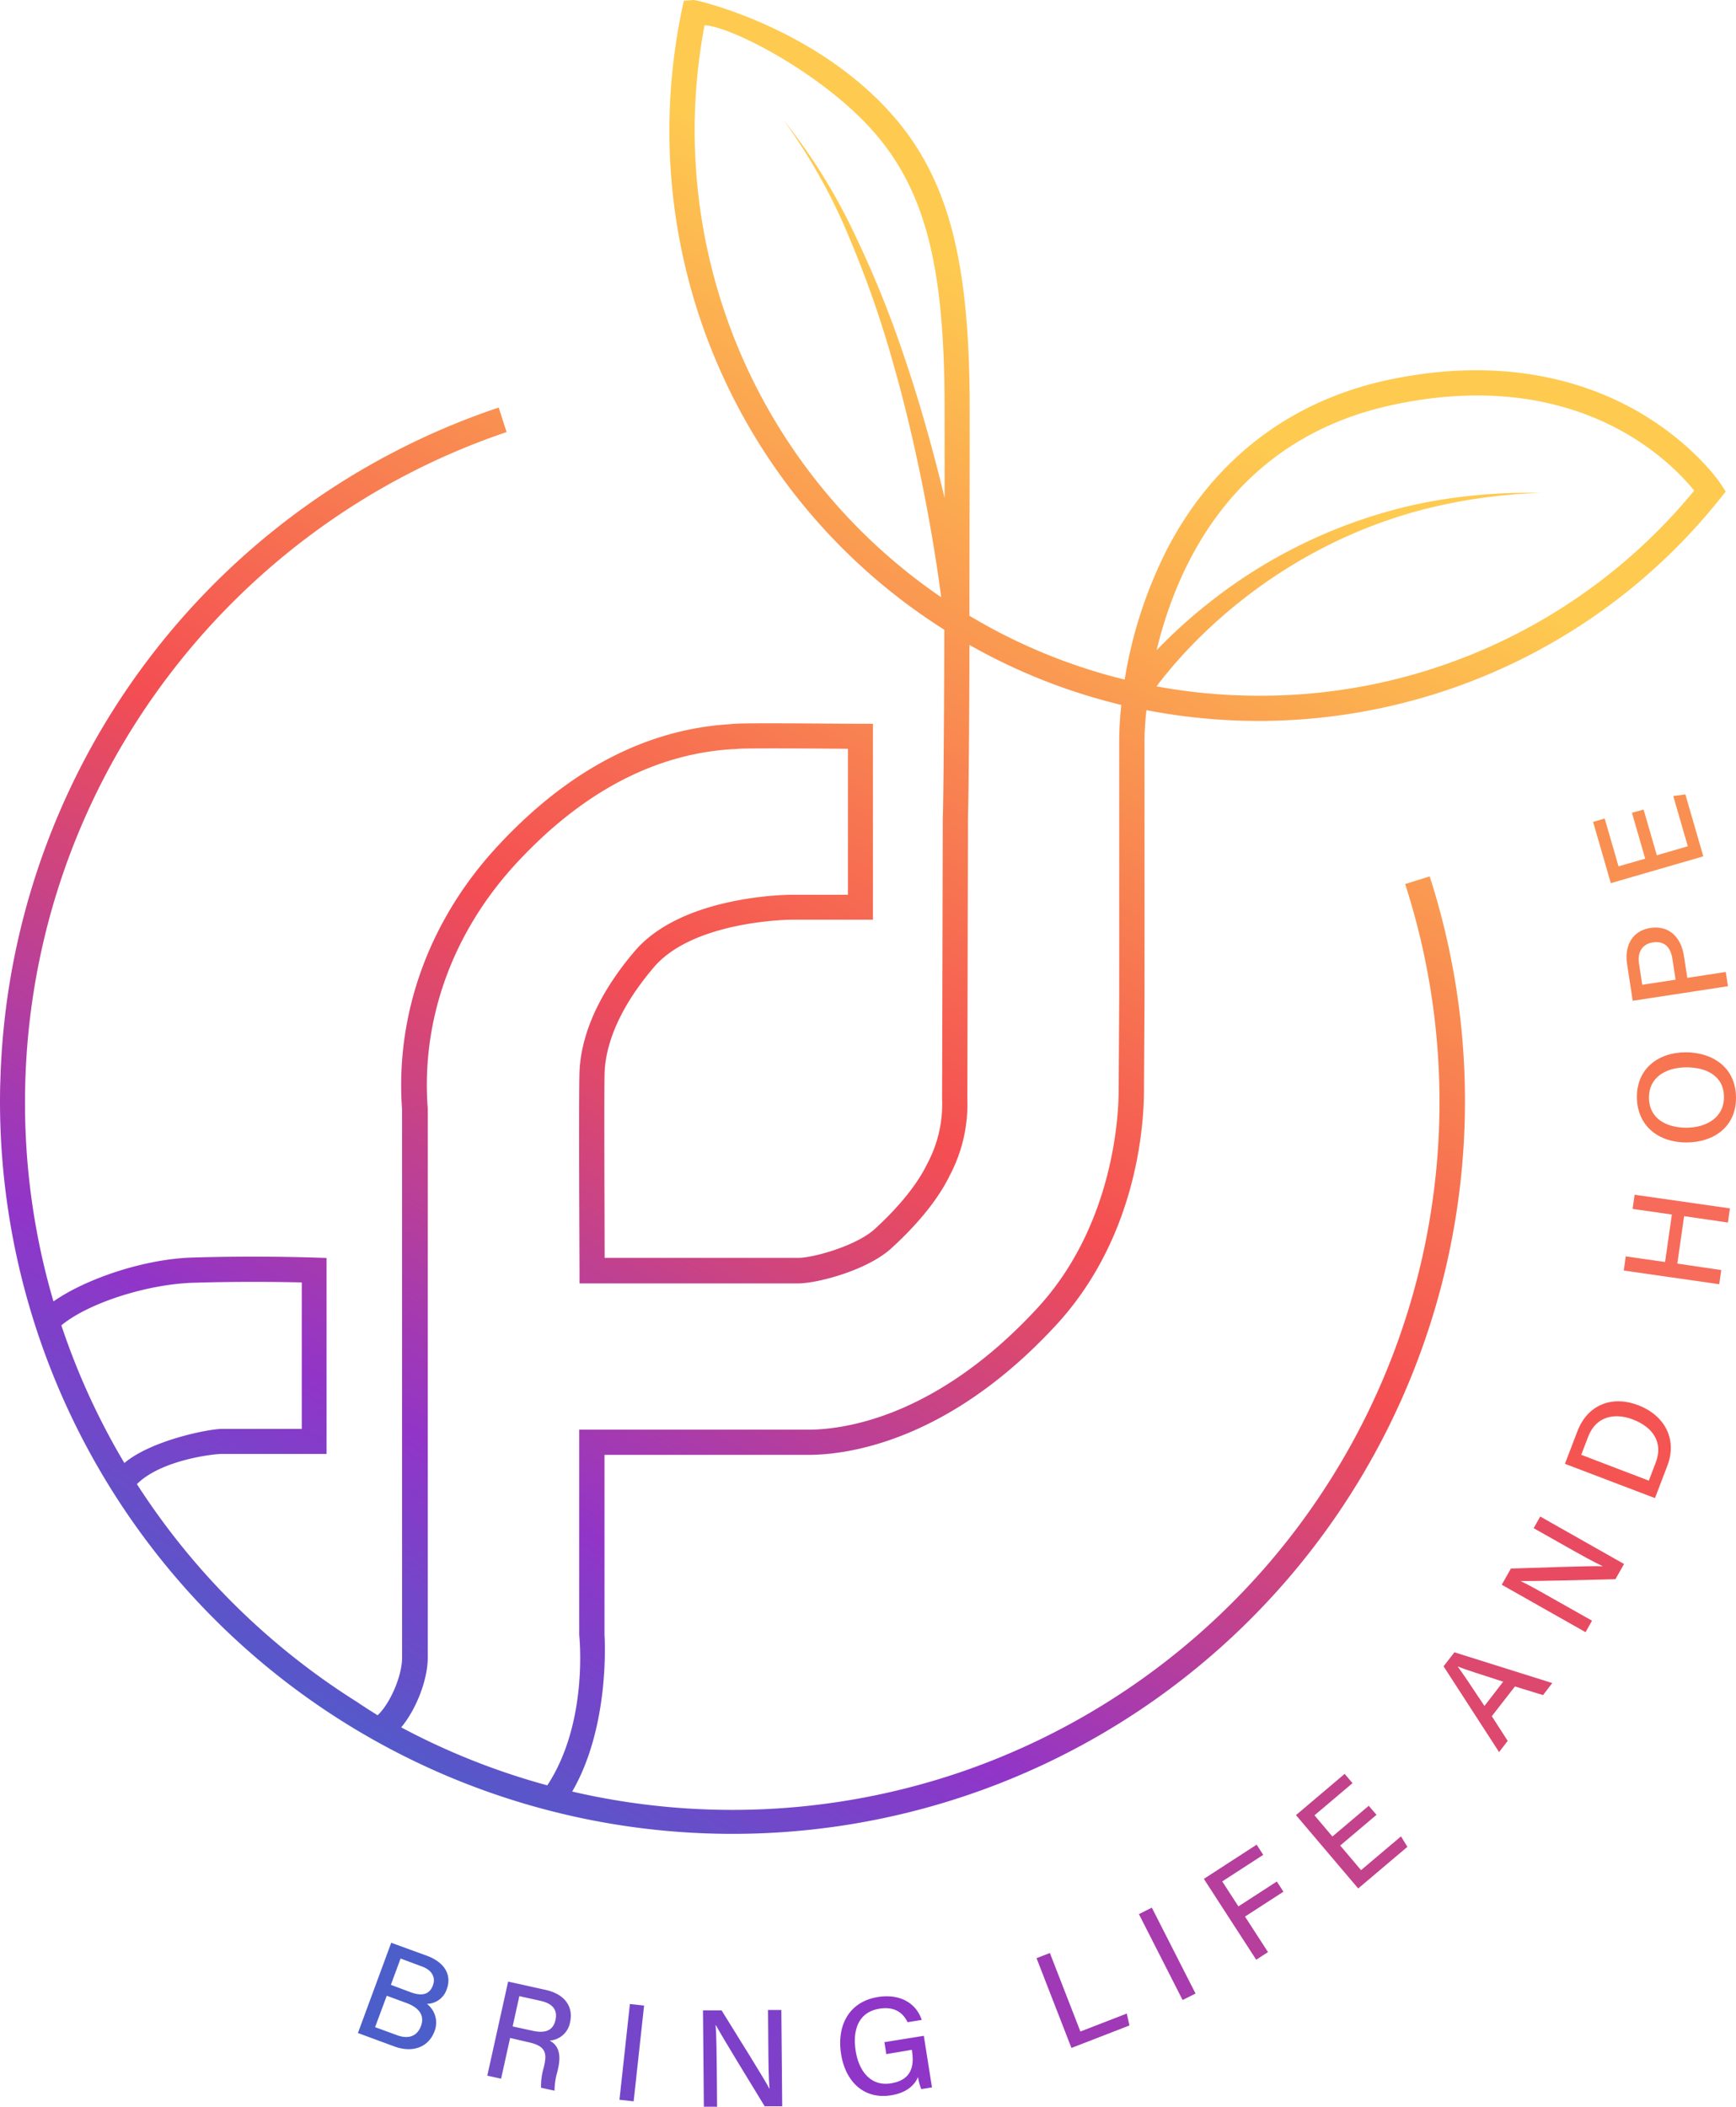 <svg xmlns="http://www.w3.org/2000/svg" xmlns:xlink="http://www.w3.org/1999/xlink" viewBox="0 0 402.57 488.33"><defs><style>.a{fill:#4c5eca;}.b{fill:#744ec6;}.c{fill:#7546c9;}.d{fill:#7e40c9;}.e{fill:#8f36c8;}.f{fill:#a039b6;}.g{fill:#a83bad;}.h{fill:#b63e9c;}.i{fill:#c3428c;}.j{fill:#dd486e;}.k{fill:#e84b61;}.l{fill:#f55552;}.m{fill:#f76b5a;}.n{fill:#f77551;}.o{fill:#f88451;}.p{fill:#f99051;}.q{fill:url(#a);}</style><linearGradient id="a" x1="394.7" y1="155.22" x2="197" y2="497.64" gradientUnits="userSpaceOnUse"><stop offset="0" stop-color="#feca50"/><stop offset="0.45" stop-color="#f44e52"/><stop offset="0.75" stop-color="#9135c8"/><stop offset="0.94" stop-color="#4c5eca"/></linearGradient></defs><path class="a" d="M219.18,516.93l8.25,3c4.55,1.68,5.71,4.82,4.65,7.69a4.91,4.91,0,0,1-4.62,3.47,5.5,5.5,0,0,1,1.78,6.31c-1.43,3.88-5.25,5.07-9.31,3.57l-8.47-3.12Zm-3.74,19.56,5,1.83c2.6,1,4.73.38,5.64-2.09.8-2.17-.06-4.12-3.39-5.35l-4.54-1.67Zm8.28-8.08c2.87,1.05,4.42.32,5.14-1.62.66-1.79-.19-3.5-2.51-4.35l-5-1.86-2.25,6.1Z" transform="translate(-128.46 -66.6)"/><path class="b" d="M246.75,539l-2.09,9.44-3.2-.71,4.83-21.8,8.72,1.93c4.54,1,6.41,4,5.66,7.4a5.14,5.14,0,0,1-4.75,4.34c1.54.82,2.82,2.46,2,6.27l-.22,1a16,16,0,0,0-.65,4.35l-3.13-.69a15.44,15.44,0,0,1,.67-4.81l.09-.44c.66-3,.13-4.46-3.71-5.31Zm.59-2.68,4.59,1c3.2.71,4.84-.19,5.35-2.52s-.67-3.79-3.51-4.42l-4.88-1.08Z" transform="translate(-128.46 -66.6)"/><path class="c" d="M277.82,531.49l-2.42,22.19-3.29-.36,2.42-22.19Z" transform="translate(-128.46 -66.6)"/><path class="d" d="M291.68,554.93l-.2-22.33,4.31,0c3.18,5.16,9.89,15.81,11.13,18.23h0c-.24-2.76-.26-6.35-.29-10l-.07-8.32,3.09,0,.2,22.33-4.06,0c-2.89-4.73-10-16.33-11.33-18.83h-.05c.19,2.43.23,6.36.27,10.39l.07,8.54Z" transform="translate(-128.46 -66.6)"/><path class="e" d="M344.58,550.45l-2.48.4a11.78,11.78,0,0,1-.75-2.79c-.76,1.74-2.46,3.62-6.27,4.23-6.37,1-10.56-3.25-11.57-9.53-1.06-6.61,1.81-12.17,8.52-13.25,5.23-.84,8.93,1.5,10.17,5.31l-3.27.52c-1.06-2.16-3-3.7-6.53-3.13-5,.8-6.26,5.14-5.5,9.85.71,4.4,3.31,8.23,8.18,7.45s5.4-4.15,4.86-7.54l0-.23-5.95,1-.44-2.77,9.14-1.47Z" transform="translate(-128.46 -66.6)"/><path class="f" d="M368.83,520.5l3.09-1.2L379,537.5l10.76-4.17.61,2.77-13.45,5.21Z" transform="translate(-128.46 -66.6)"/><path class="g" d="M395.56,508.79,405.7,528.7l-3,1.5-10.13-19.91Z" transform="translate(-128.46 -66.6)"/><path class="h" d="M407.63,502.12l12.24-7.93,1.52,2.36-9.5,6.16,3.75,5.79,8.91-5.77,1.53,2.36-8.91,5.77,5.33,8.23-2.73,1.77Z" transform="translate(-128.46 -66.6)"/><path class="i" d="M447.67,487.27l-8.42,7.12,4.83,5.71,9.26-7.83,1.49,2.42-11.41,9.65-14.43-17,11.29-9.56,1.82,2.15-8.82,7.46,4.16,4.91,8.42-7.12Z" transform="translate(-128.46 -66.6)"/><path class="j" d="M474.4,464.41l3.69,5.72-2,2.6-12.87-19.88,2.51-3.25,22.7,7.13-2.15,2.79-6.51-2Zm2.64-8c-5.71-1.85-8.86-2.84-10.55-3.52l0,0c1.21,1.63,3.38,4.91,6.21,9.15Z" transform="translate(-128.46 -66.6)"/><path class="k" d="M496.15,444.94l-19.44-11,2.12-3.75c6-.17,18.63-.67,21.34-.53l0,0c-2.52-1.17-5.64-2.95-8.82-4.74l-7.24-4.09,1.52-2.7,19.44,11-2,3.53c-5.54.14-19.12.48-22,.42l0,0c2.2,1.05,5.63,3,9.14,5l7.43,4.19Z" transform="translate(-128.46 -66.6)"/><path class="l" d="M491.36,405.91l2.92-7.61c2.26-5.9,7.77-8.34,14-6s9.18,7.94,6.83,14.06l-2.87,7.5Zm19.45,3.9,1.61-4.19c1.81-4.73-.75-8.27-5.34-10-4-1.53-8.45-.89-10.33,4l-1.61,4.2Z" transform="translate(-128.46 -66.6)"/><path class="m" d="M505,361.11l.47-3.28,9.11,1.3,1.58-11-9.11-1.31.47-3.28,22.1,3.16-.47,3.28L519,348.5l-1.58,11L527.61,361l-.47,3.28Z" transform="translate(-128.46 -66.6)"/><path class="n" d="M519.33,310.52c6.16,0,11.64,3.4,11.7,10.48.05,6.66-5,10.37-11.4,10.42s-11.52-3.7-11.58-10.49C508,314.59,512.66,310.58,519.33,310.52ZM519.5,328c4.74,0,8.78-2.44,8.74-7.09,0-5-4.21-6.94-8.83-6.9s-8.61,2.3-8.57,7.06S514.81,328,519.5,328Z" transform="translate(-128.46 -66.6)"/><path class="o" d="M507.08,298.58l-1.31-8.52c-.67-4.37,1.32-7.73,5.38-8.36,4.39-.67,7.15,2.18,7.81,6.51l.78,5.06,8.91-1.37.51,3.3Zm9.94-4.89-.74-4.84c-.44-2.87-2-4.18-4.54-3.8s-3.59,2.39-3.21,4.87l.76,4.95Z" transform="translate(-128.46 -66.6)"/><path class="p" d="M509.6,254.26l3.07,10.59,7.18-2.09-3.37-11.64,2.81-.38,4.16,14.36L502,271.31l-4.11-14.2,2.69-.78,3.21,11.09,6.18-1.79L506.9,255Z" transform="translate(-128.46 -66.6)"/><path class="q" d="M527.47,178.73c-.24-.37-6.1-9-18.53-16.36-11.39-6.72-30.73-13.52-58.12-7.8-22.76,4.74-40.55,18.18-51.46,38.84a102.46,102.46,0,0,0-10.09,30.72,130.36,130.36,0,0,1-36-14.8c0-12.45.06-28.13.06-47.88,0-37-5.57-57.2-22.86-73.24C313,71.93,290.06,66.55,289.22,66.6l-2.19.17-.45,2.15a136.83,136.83,0,0,0,60.87,143.66c-.13,39-.35,43.54-.36,43.74l-.16,65a29.4,29.4,0,0,1-3.47,15.09c-2.92,6-8.3,11.58-12.29,15.2-4.26,3.79-14.11,6.56-17.61,6.56H268.67c0-9.37-.16-38.44,0-43.11.24-5.25,2.42-13.71,11.44-24.28,9.29-10.87,31.82-11,32-11h18.78V234.37l-2.89,0c-4.41,0-26.51-.24-29,0-.23,0-.56,0-1,.08-19.48,1.11-37.61,10.52-53.88,28-15.9,17-23.88,38.6-22.47,60.69,0,.35.05.59.05.73V450.88c0,4.05-2.6,10.29-5.54,13.19l-.12.13c-1.61-1-3.19-2-4.76-3.07a165.3,165.3,0,0,1-49.93-48.77c-.39-.57-.76-1.16-1.14-1.74,5.49-5.53,17.55-7,19.67-7h24.31V358.2l-2.82-.1c-.13,0-13.19-.47-28.42,0-11.23.36-24.72,5-32.09,10.17a163.26,163.26,0,0,1-6.6-46.11c0-72.13,46.83-133.53,111.67-155.4l-1.82-5.69A169.47,169.47,0,0,0,128.55,316.89c-.07,1.75-.09,3.51-.09,5.27A169.86,169.86,0,1,0,460,269.75l-5.69,1.77A164.17,164.17,0,0,1,351,477.45l-.15.05a164.38,164.38,0,0,1-89.7,4.38c8.94-15.41,7.49-36.13,7.49-36.34v-41.7h47.21c8.93,0,32.4-2.93,57.43-30,19-20.51,20.46-46.86,20.46-54.51l.13-21.73V238.32c0-.5,0-3.11.44-7.11a136.84,136.84,0,0,0,133-49l1.33-1.67ZM142.69,373.81c6.3-5.21,19.92-9.53,30.54-9.87,10.87-.33,20.6-.18,25.21-.08v33.95H180c-3.08,0-16.38,2.61-22.7,7.91A162.91,162.91,0,0,1,142.69,373.81ZM347,179.91c-2.49-10.13-5.33-20.18-8.67-30.07a245,245,0,0,0-11.71-29,132.36,132.36,0,0,0-16.48-26.43,131.3,131.3,0,0,1,15.15,27,243.09,243.09,0,0,1,10.25,29.25c2.85,9.93,5.18,20,7.18,30.14,1.57,8,2.94,16.16,4,24.24A131,131,0,0,1,291.84,72.45c5.28.2,22.37,8.56,34.78,20.14,16,14.91,20.89,33.65,20.89,68.86,0,7.4,0,14.23,0,20.54C347.34,181.3,347.17,180.6,347,179.91Zm41,58.41v59.27l-.13,21.82c0,5-.9,31-18.9,50.46C345.52,395.24,324,398,315.84,398H262.78v47.56c0,.2,2.24,20.21-7.4,34.88A162.09,162.09,0,0,1,221.5,467c3.58-4.31,6.15-11.16,6.15-16.11V323.81c0-.2,0-.57-.06-1.09-1.31-20.49,6.12-40.49,20.91-56.34,15.2-16.31,32-25.09,49.93-26.13.53,0,.95-.05,1.25-.08,1.5-.15,15.35-.1,25.42,0V274H312.16c-1,0-25.46.14-36.49,13.05-10.11,11.83-12.55,21.66-12.82,27.84-.22,5.69,0,44.64,0,46.3v2.9h50.71c4.39,0,15.89-3,21.51-8.06,4.4-4,10.32-10.14,13.65-17a35.19,35.19,0,0,0,4.06-17.65l.14-60.92v-3.83c0-.86.25-6.72.36-40.53A136,136,0,0,0,388.48,230,80.85,80.85,0,0,0,388,238.32Zm32.38-10.45a130.56,130.56,0,0,1-23.72-2.17c.41-.57.84-1.11,1.26-1.65,1.37-1.72,2.81-3.43,4.29-5.08a117.45,117.45,0,0,1,31.54-24.59,113.67,113.67,0,0,1,25.11-9.78,125,125,0,0,1,26.86-3.73,125.58,125.58,0,0,0-27.19,2.3,116.75,116.75,0,0,0-26.08,8.59,118.1,118.1,0,0,0-23.52,14.48,119.51,119.51,0,0,0-10.42,9.21c-.62.62-1.24,1.23-1.84,1.88,4.91-20.4,18.38-49.33,55.33-57,42.58-8.88,64.07,13.44,69.33,20A130.17,130.17,0,0,1,420.39,227.87Z" transform="translate(-128.46 -66.6)"/></svg>
